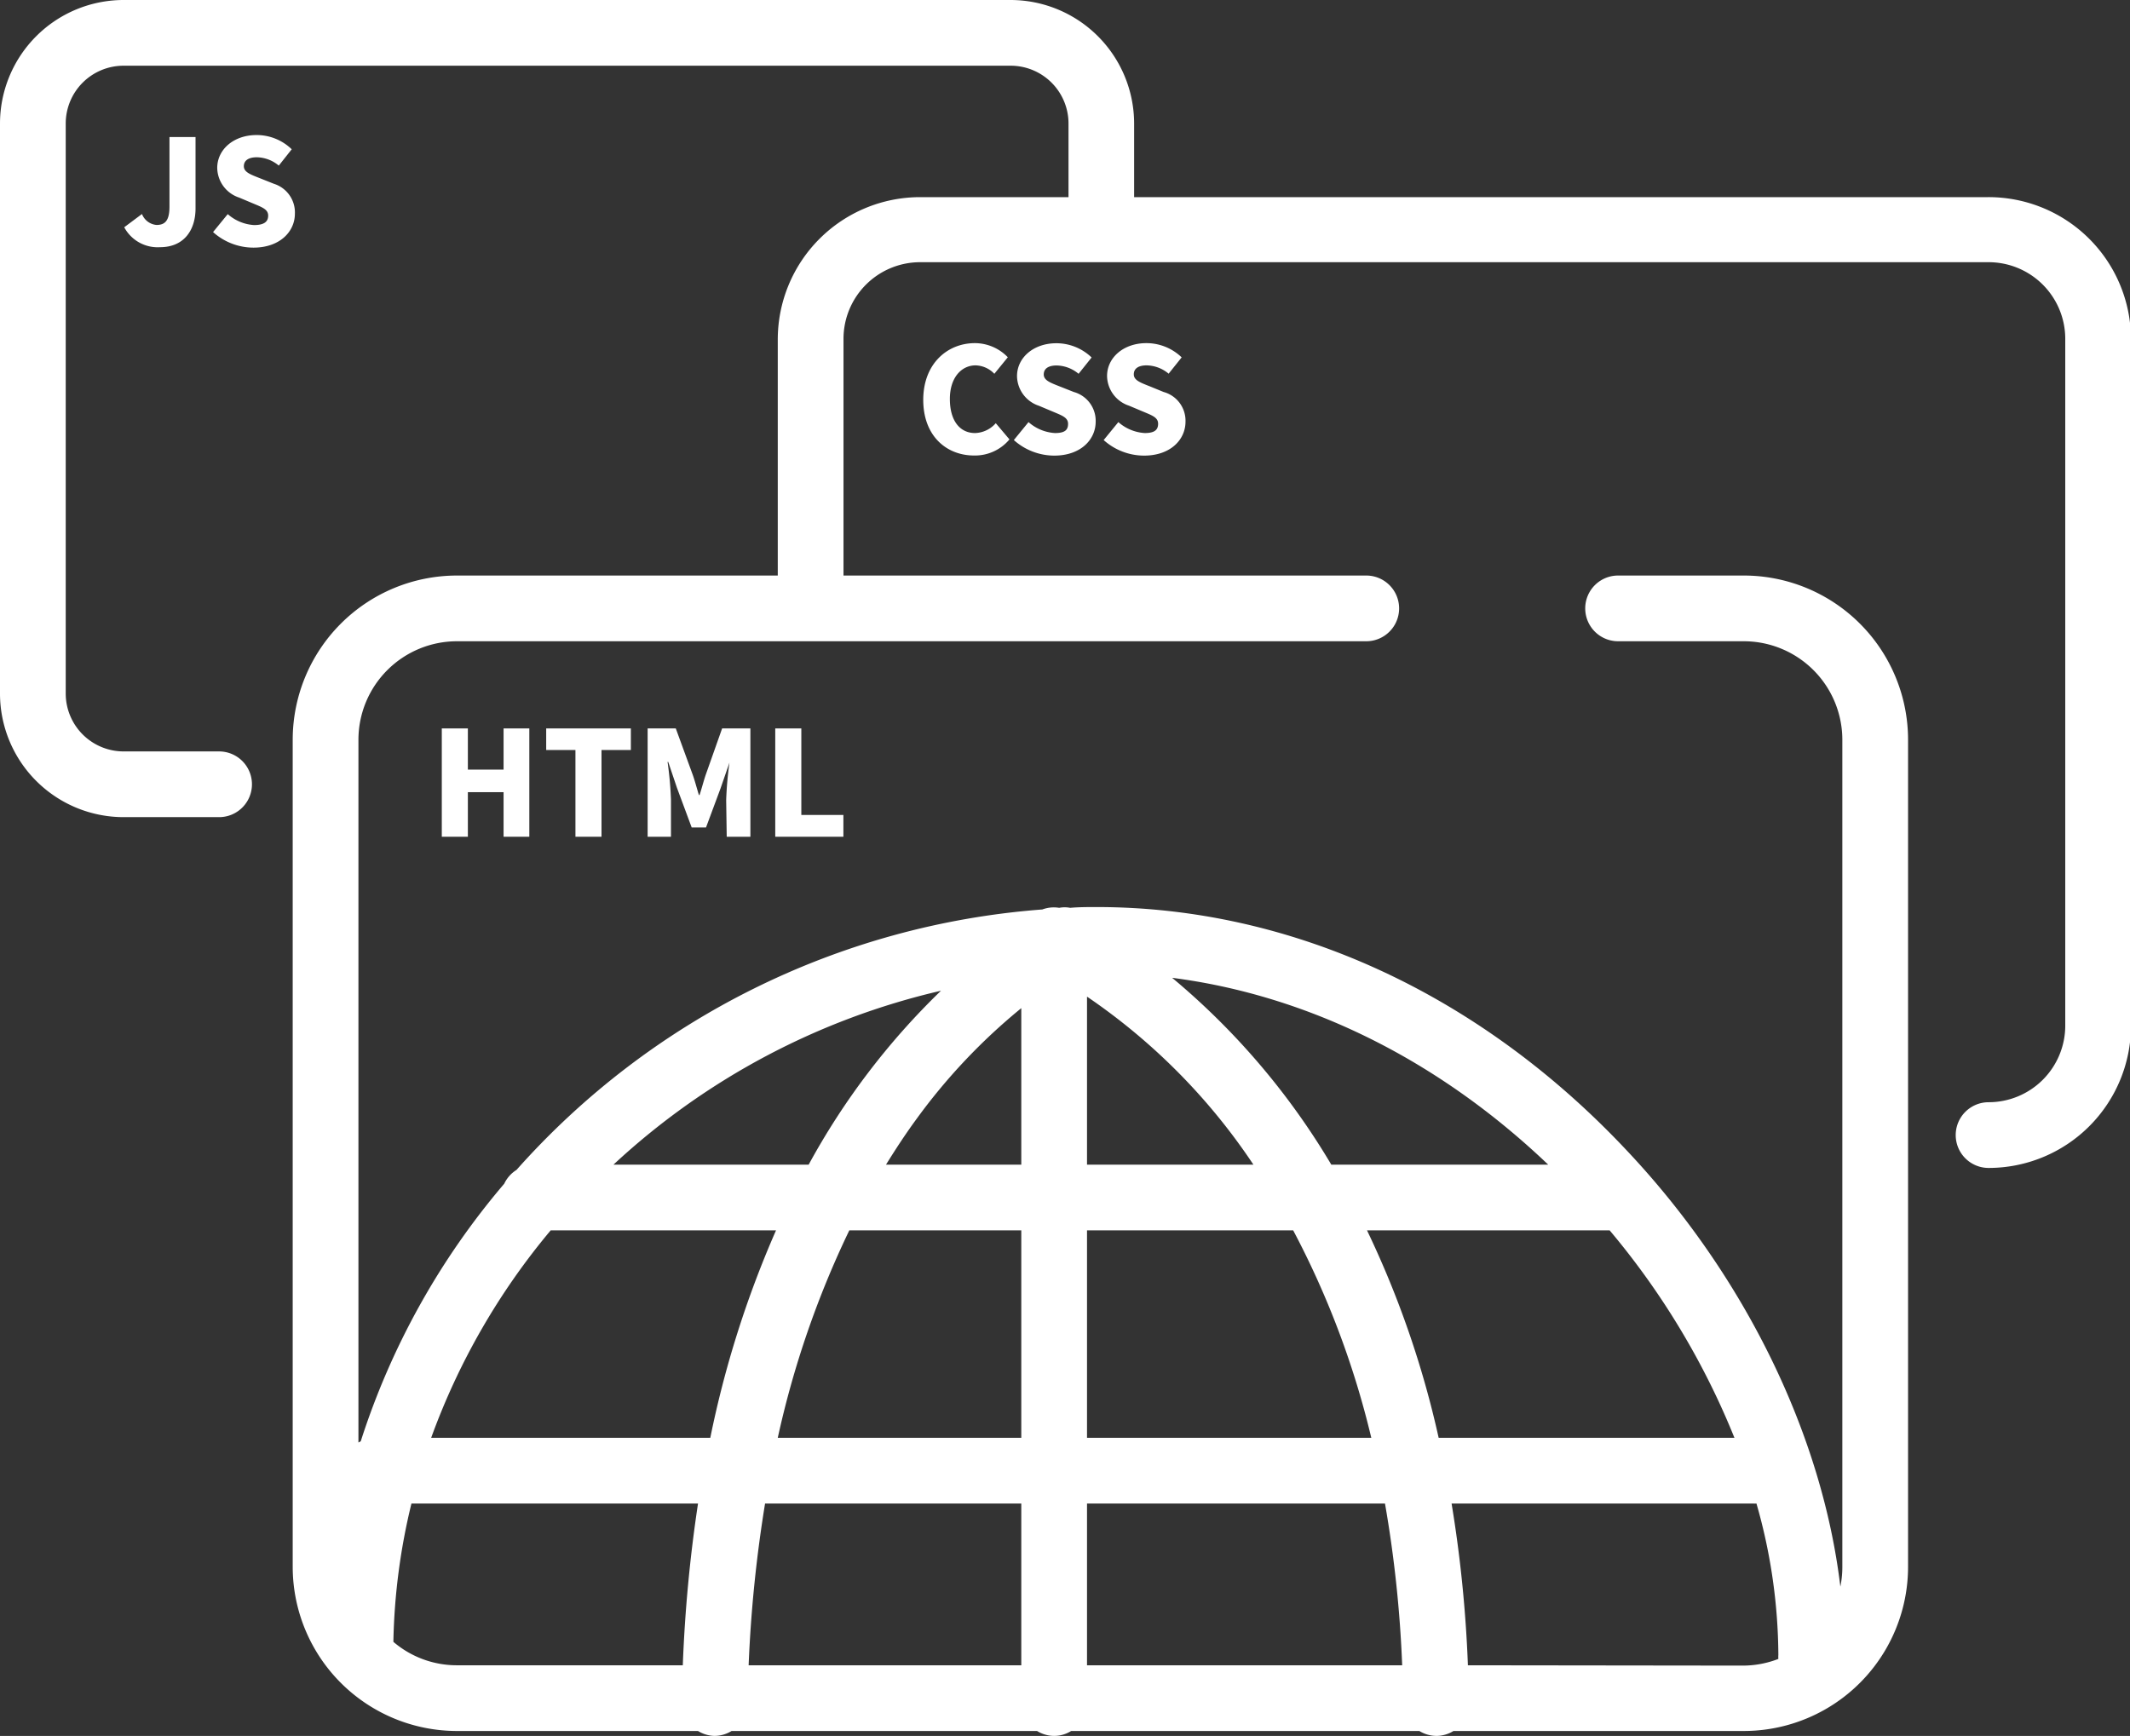 <svg xmlns="http://www.w3.org/2000/svg" viewBox="0 0 194.44 158.5"><rect x="0" y="0" width="194.44" height="158.5" fill="#333333" stroke="none"/><defs><style>.cls-1{fill:#fff;}</style></defs><title>editor</title><g id="圖層_2" data-name="圖層 2"><g id="icon"><path class="cls-1" d="M181.48,18H103.53V11.27A11.29,11.29,0,0,0,92.26,0h-81A11.29,11.29,0,0,0,0,11.27V63.33A11.29,11.29,0,0,0,11.27,74.61H20a3,3,0,0,0,0-6H11.27A5.29,5.29,0,0,1,6,63.33V11.27A5.28,5.28,0,0,1,11.27,6h81a5.28,5.28,0,0,1,5.27,5.27V18H84a13,13,0,0,0-13,13V52.55H41.72a15,15,0,0,0-15,15v75.5a15,15,0,0,0,15,15h22a3,3,0,0,0,1.5.45h0a3,3,0,0,0,1.56-.45H94.67a3,3,0,0,0,1.56.45,2.93,2.93,0,0,0,1.55-.45h31.79a3,3,0,0,0,1.56.45h.05a3,3,0,0,0,1.5-.45h26.5a15,15,0,0,0,15-15V67.55a15,15,0,0,0-15-15H147.71a3,3,0,0,0,0,6h11.47a9,9,0,0,1,9,9v75.5a9.06,9.06,0,0,1-.18,1.82c-1.66-13.87-8.7-28.39-19.55-39.88C135,90.69,117.8,82.82,100.13,82.82c-.82,0-1.63,0-2.44.07a2.63,2.63,0,0,0-1,0,3,3,0,0,0-1.54.15,71.38,71.38,0,0,0-48,23.78,3,3,0,0,0-1.12,1.26A68.44,68.44,0,0,0,32.93,131.6l-.21.11V67.55a9,9,0,0,1,9-9h83a3,3,0,0,0,0-6H77V30.94a7,7,0,0,1,7-7h97.53a7,7,0,0,1,7,7v62.7a7,7,0,0,1-7,7,3,3,0,0,0,0,6,13,13,0,0,0,13-13V30.94A13,13,0,0,0,181.48,18ZM35.91,149.91a57.58,57.58,0,0,1,1.65-12.63H63.72a131.84,131.84,0,0,0-1.39,14.77H41.72A8.9,8.9,0,0,1,35.91,149.91Zm14.36-37.57H70.84a93.24,93.24,0,0,0-6,18.94H39.36A62.71,62.71,0,0,1,50.27,112.34Zm64.15-6H99.23V91A56.13,56.13,0,0,1,114.42,106.34Zm-21.19,6v18.94H71a86.12,86.12,0,0,1,6.53-18.94Zm-12.35-6c.88-1.42,1.8-2.83,2.8-4.19a54,54,0,0,1,9.55-10.1v14.29Zm12.35,30.94v14.77H68.34a122.42,122.42,0,0,1,1.5-14.77Zm6,0h27.2A111,111,0,0,1,128,152.05H99.23Zm0-6V112.34h18.82a80,80,0,0,1,7.13,18.94Zm25.56-18.94h22.15a70.19,70.19,0,0,1,11.39,18.94h-27A87.76,87.76,0,0,0,124.79,112.34Zm-3.26-6A66,66,0,0,0,107,89.28c12.4,1.6,24.3,7.49,34.33,17.06Zm-47.71,0H56a65.62,65.62,0,0,1,29.9-15.88A65.91,65.91,0,0,0,73.82,106.34ZM134,152.05a118.37,118.37,0,0,0-1.49-14.77h27.52a3,3,0,0,0,.31,0,50.92,50.92,0,0,1,2,13.83,2.2,2.2,0,0,0,0,.36,9,9,0,0,1-3.24.61Z"/><polygon class="cls-1" points="48.32 76.4 48.32 66.51 45.97 66.51 45.97 70.27 42.71 70.27 42.71 66.51 40.33 66.51 40.33 76.4 42.71 76.4 42.71 72.33 45.97 72.33 45.97 76.4 48.32 76.4"/><polygon class="cls-1" points="54.91 76.4 54.91 68.48 57.59 68.48 57.59 66.51 49.86 66.51 49.86 68.48 52.53 68.48 52.53 76.4 54.91 76.4"/><path class="cls-1" d="M66.34,76.4H68.5V66.51H65.92l-1.51,4.27c-.19.57-.35,1.2-.55,1.81H63.8c-.19-.61-.35-1.24-.55-1.81l-1.56-4.27H59.12V76.4h2.13V73a32.86,32.86,0,0,0-.31-3.43H61l.8,2.37,1.34,3.61h1.31L65.77,72l.82-2.37h0a32.84,32.84,0,0,0-.3,3.43Z"/><polygon class="cls-1" points="70.77 66.51 70.77 76.4 76.99 76.4 76.99 74.41 73.15 74.41 73.15 66.51 70.77 66.51"/><path class="cls-1" d="M89.06,33.36a2.45,2.45,0,0,1,1.71.77L92,32.62a4.19,4.19,0,0,0-3-1.29c-2.52,0-4.72,1.88-4.72,5.18s2.12,5.08,4.64,5.08a4.1,4.1,0,0,0,3.23-1.47l-1.25-1.48a2.61,2.61,0,0,1-1.89.9c-1.4,0-2.3-1.14-2.3-3.11S87.78,33.36,89.06,33.36Z"/><path class="cls-1" d="M96.3,39.54a4,4,0,0,1-2.41-1l-1.34,1.64a5.55,5.55,0,0,0,3.69,1.42c2.4,0,3.78-1.45,3.78-3.1a2.73,2.73,0,0,0-2-2.71l-1.24-.49c-.88-.35-1.5-.56-1.5-1.11s.45-.82,1.18-.82a3.22,3.22,0,0,1,2,.76l1.19-1.49a4.64,4.64,0,0,0-3.22-1.3c-2.1,0-3.59,1.33-3.59,3a2.9,2.9,0,0,0,2,2.71l1.26.53c.85.36,1.4.54,1.4,1.12S97.18,39.54,96.3,39.54Z"/><path class="cls-1" d="M104.5,39.54a4,4,0,0,1-2.41-1l-1.34,1.64a5.53,5.53,0,0,0,3.69,1.42c2.4,0,3.78-1.45,3.78-3.1a2.72,2.72,0,0,0-2-2.71L105,35.29c-.88-.35-1.5-.56-1.5-1.11s.45-.82,1.18-.82a3.22,3.22,0,0,1,2,.76l1.19-1.49a4.64,4.64,0,0,0-3.22-1.3c-2.1,0-3.59,1.33-3.59,3a2.9,2.9,0,0,0,2,2.71l1.26.53c.85.36,1.4.54,1.4,1.12S105.37,39.54,104.5,39.54Z"/><path class="cls-1" d="M14.29,20.54a1.57,1.57,0,0,1-1.33-1l-1.62,1.21a3.46,3.46,0,0,0,3.27,1.82c2.22,0,3.24-1.6,3.24-3.54V12.51H15.47v6.36C15.47,20.15,15.06,20.54,14.29,20.54Z"/><path class="cls-1" d="M25,16.78l-1.23-.49c-.88-.35-1.51-.56-1.51-1.11s.46-.82,1.19-.82a3.22,3.22,0,0,1,2,.76l1.18-1.49a4.6,4.6,0,0,0-3.21-1.3c-2.1,0-3.59,1.33-3.59,3a2.9,2.9,0,0,0,2,2.71l1.26.53c.85.36,1.39.54,1.39,1.12s-.41.86-1.29.86a4,4,0,0,1-2.4-1l-1.34,1.64a5.53,5.53,0,0,0,3.69,1.42c2.39,0,3.78-1.45,3.78-3.1A2.74,2.74,0,0,0,25,16.78Z"/></g></g></svg>
